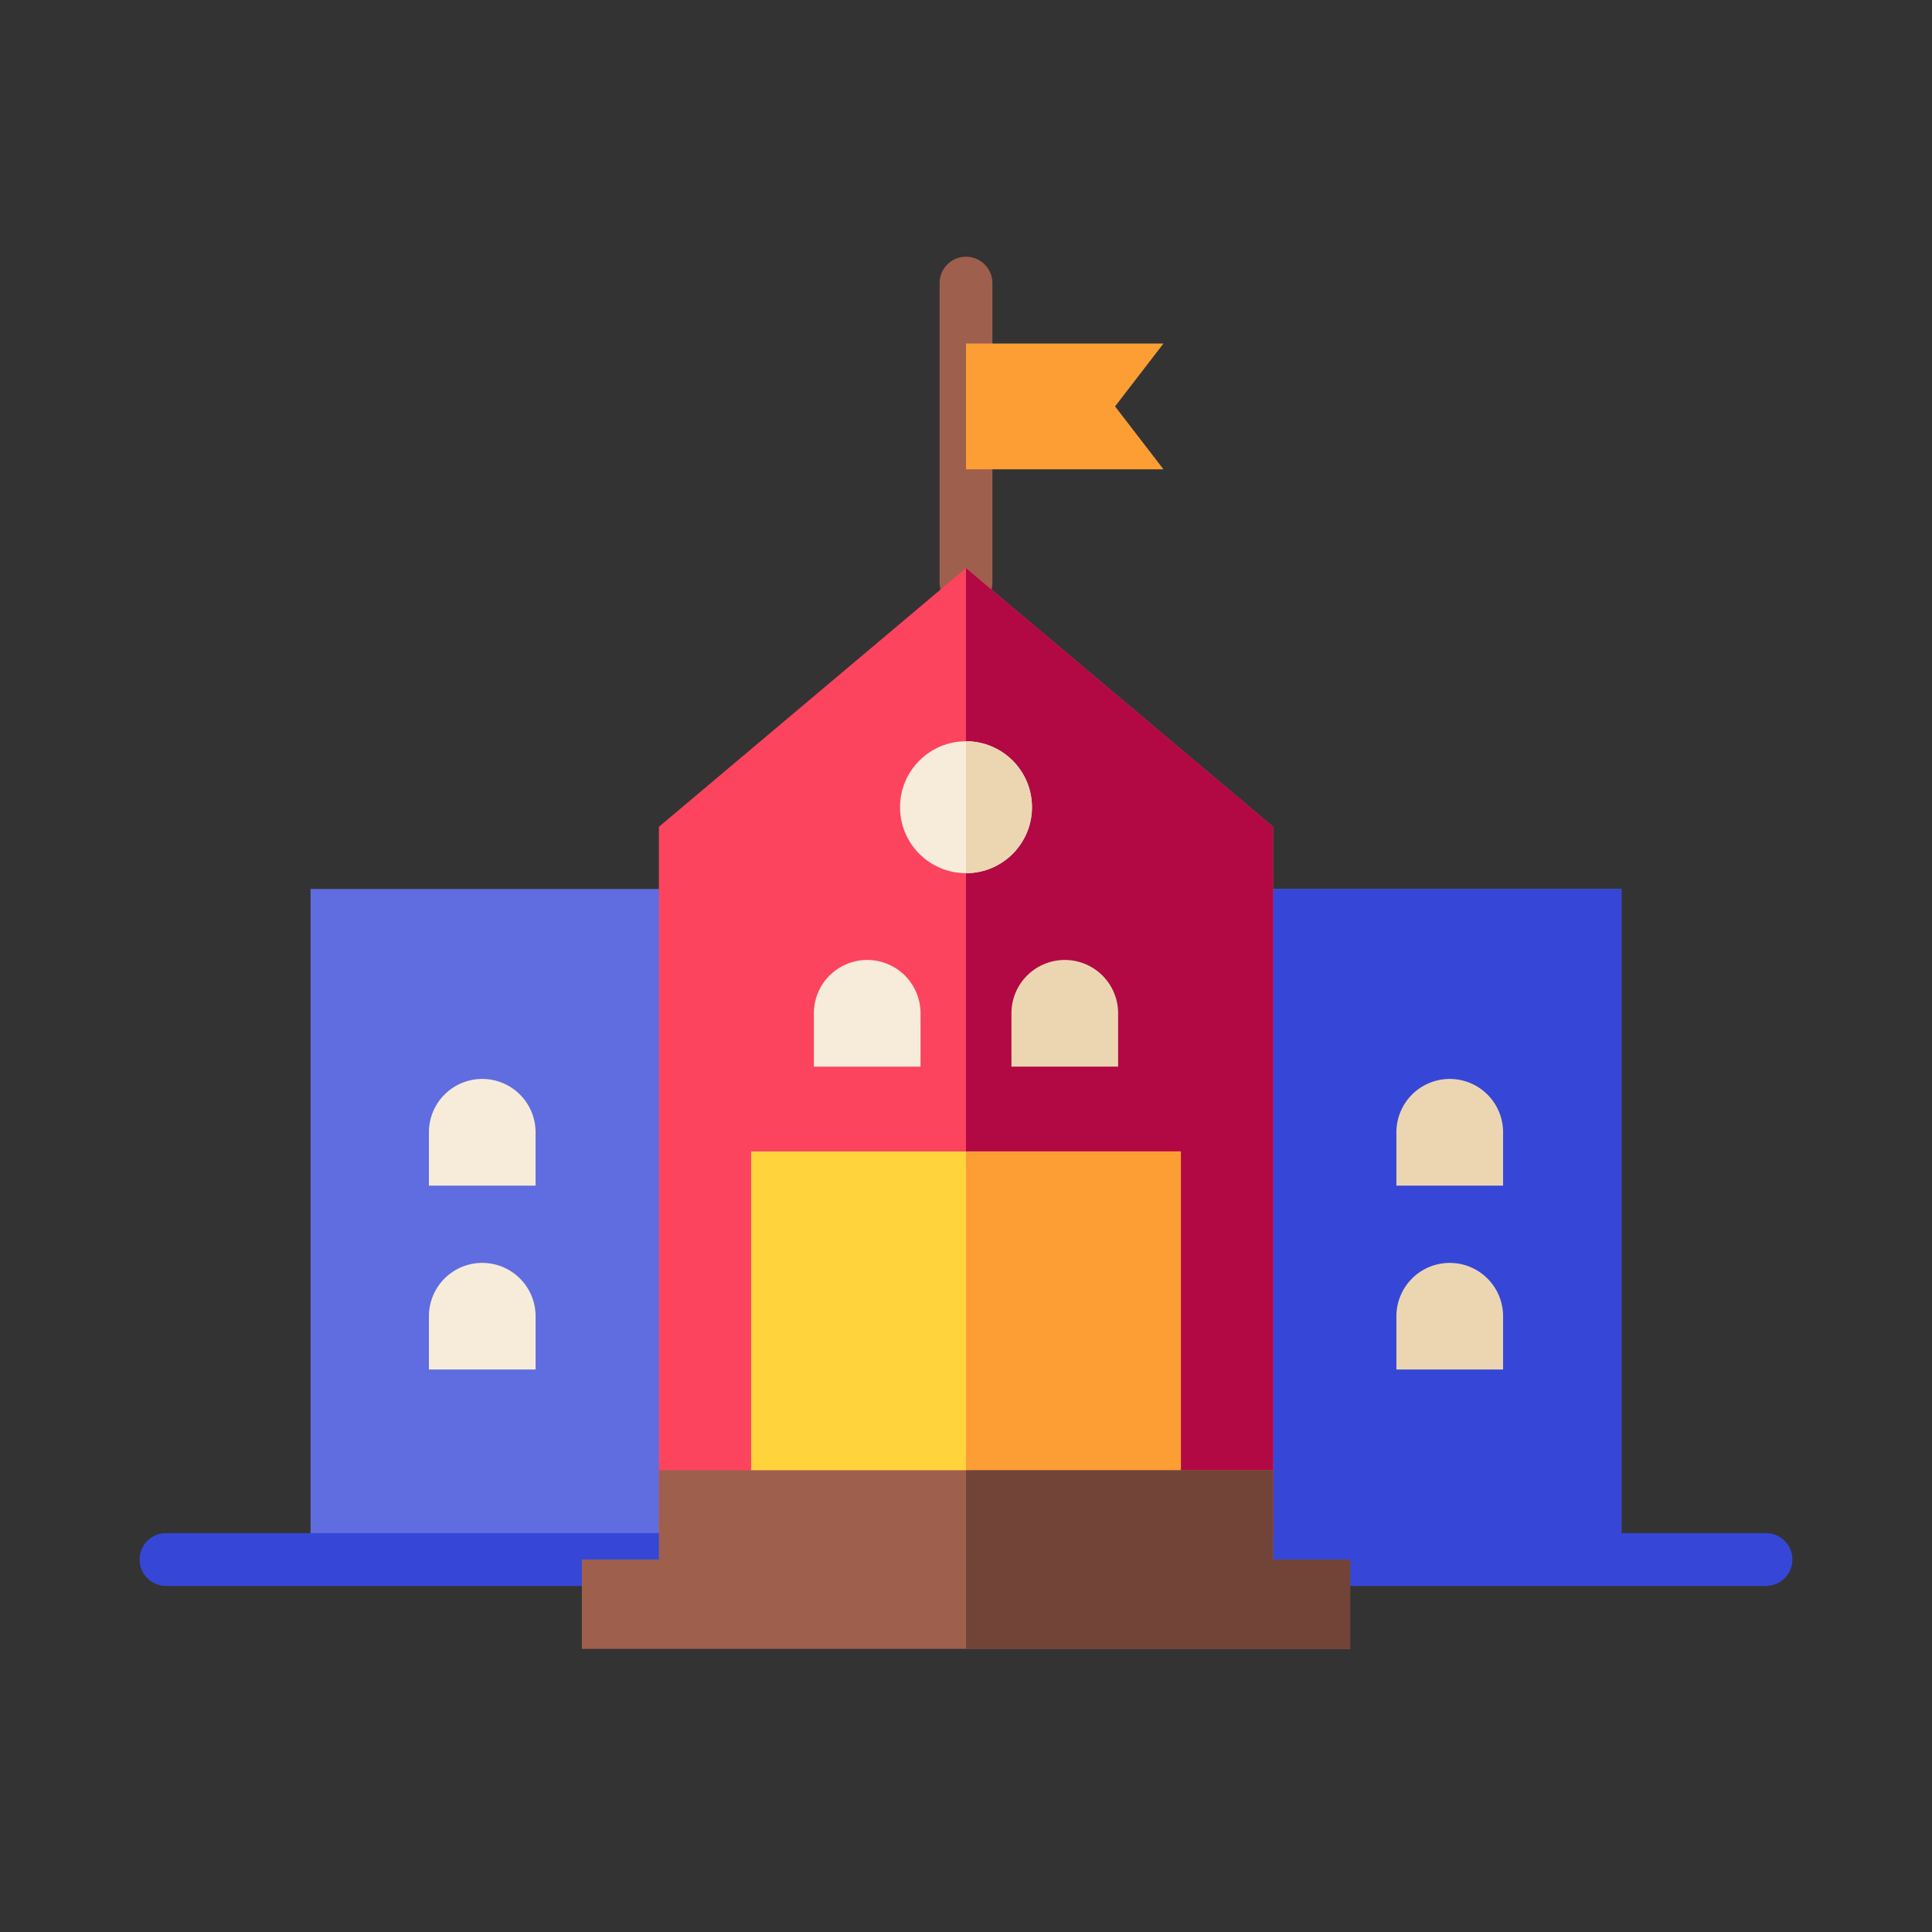 <svg id="Layer_1" data-name="Layer 1" xmlns="http://www.w3.org/2000/svg" viewBox="0 0 128 128"><rect x="0" y="0" width="128" height="128" fill="#333333" stroke="none"/><title>UNIVERSITY BUILDING</title><path d="M64,17.009a1.75,1.75,0,0,0-1.75,1.75V38.592a1.75,1.75,0,1,0,3.5,0V18.759A1.75,1.75,0,0,0,64,17.009Z" style="fill:#9f5f4d"/><rect x="20.576" y="58.898" width="86.849" height="44.425" style="fill:#606de0"/><rect x="64" y="58.898" width="43.424" height="44.425" style="fill:#3647d7"/><polygon points="64 37.64 43.653 54.778 43.653 103.323 64 103.323 84.347 103.323 84.347 54.778 64 37.64" style="fill:#fc445e"/><polygon points="84.347 103.323 84.347 54.778 64 37.64 64 103.323 84.347 103.323" style="fill:#b20944"/><path d="M117,101.573H11a1.75,1.75,0,0,0,0,3.5H117a1.75,1.75,0,0,0,0-3.5Z" style="fill:#3647d7"/><polygon points="77.083 31.092 64 31.092 64 22.759 77.083 22.759 73.875 26.925 77.083 31.092" style="fill:#fd9e35"/><rect x="43.653" y="97.405" width="40.693" height="5.918" style="fill:#9f5f4d"/><rect x="38.548" y="103.323" width="50.904" height="5.918" style="fill:#9f5f4d"/><path d="M31.95,71.483h0a3.533,3.533,0,0,1,3.533,3.533V78.55a0,0,0,0,1,0,0H28.417a0,0,0,0,1,0,0V75.017A3.533,3.533,0,0,1,31.95,71.483Z" style="fill:#f7ecda"/><path d="M31.95,83.671h0A3.533,3.533,0,0,1,35.484,87.2v3.533a0,0,0,0,1,0,0H28.417a0,0,0,0,1,0,0V87.2A3.533,3.533,0,0,1,31.95,83.671Z" style="fill:#f7ecda"/><path d="M96.05,71.483h0a3.533,3.533,0,0,1,3.533,3.533V78.55a0,0,0,0,1,0,0H92.516a0,0,0,0,1,0,0V75.017A3.533,3.533,0,0,1,96.05,71.483Z" style="fill:#ecd6b2"/><path d="M57.455,63.6h0a3.533,3.533,0,0,1,3.533,3.533v3.533a0,0,0,0,1,0,0H53.922a0,0,0,0,1,0,0V67.128A3.533,3.533,0,0,1,57.455,63.6Z" style="fill:#f7ecda"/><path d="M70.545,63.6h0a3.533,3.533,0,0,1,3.533,3.533v3.533a0,0,0,0,1,0,0H67.011a0,0,0,0,1,0,0V67.128A3.533,3.533,0,0,1,70.545,63.6Z" style="fill:#ecd6b2"/><path d="M96.05,83.671h0A3.533,3.533,0,0,1,99.583,87.2v3.533a0,0,0,0,1,0,0H92.516a0,0,0,0,1,0,0V87.2A3.533,3.533,0,0,1,96.05,83.671Z" style="fill:#ecd6b2"/><rect x="49.764" y="76.285" width="28.472" height="21.12" style="fill:#fed33c"/><rect x="64" y="76.285" width="14.236" height="21.12" style="fill:#fd9e35"/><circle cx="64" cy="53.481" r="4.37" style="fill:#f7ecda"/><rect x="64" y="97.405" width="20.347" height="5.918" style="fill:#714437"/><rect x="64" y="103.323" width="25.452" height="5.918" style="fill:#714437"/><path d="M68.37,53.481A4.37,4.37,0,0,0,64,49.111v8.74A4.37,4.37,0,0,0,68.37,53.481Z" style="fill:#ecd6b2"/></svg>